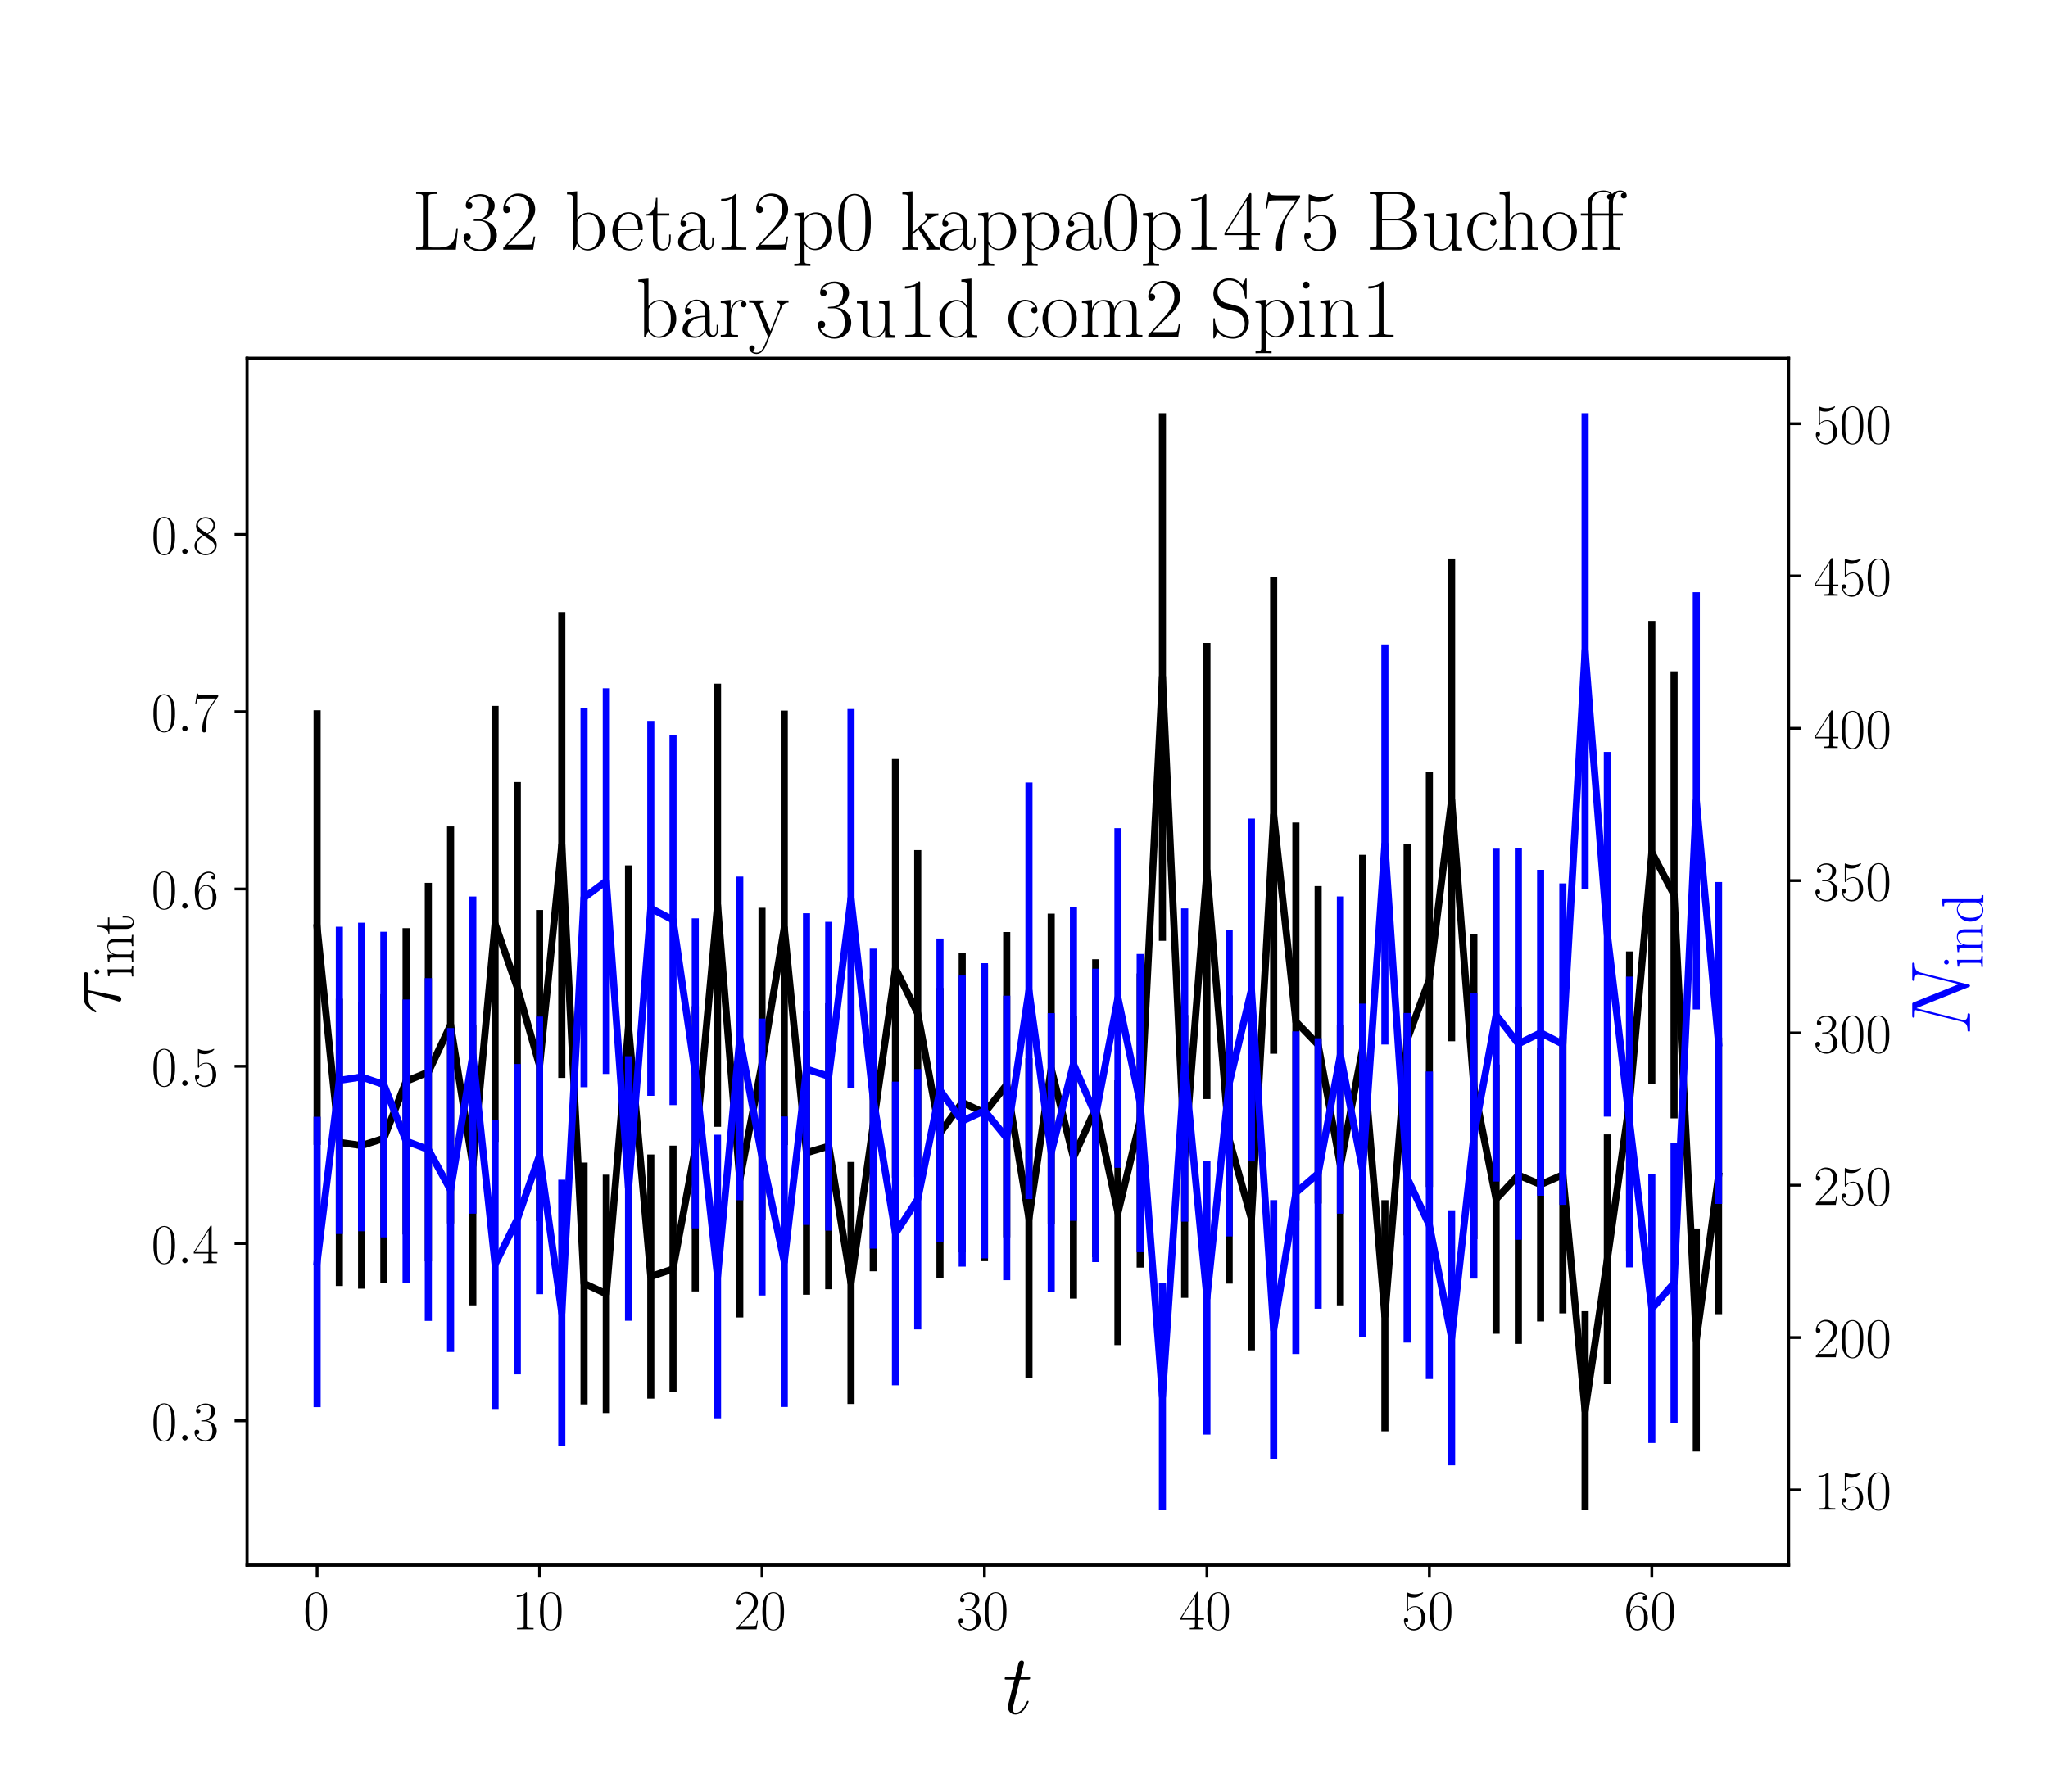 <?xml version="1.0" encoding="utf-8" standalone="no"?>
<!DOCTYPE svg PUBLIC "-//W3C//DTD SVG 1.1//EN"
  "http://www.w3.org/Graphics/SVG/1.1/DTD/svg11.dtd">
<!-- Created with matplotlib (https://matplotlib.org/) -->
<svg height="504pt" version="1.1" viewBox="0 0 576 504" width="576pt" xmlns="http://www.w3.org/2000/svg" xmlns:xlink="http://www.w3.org/1999/xlink">
 <defs>
  <style type="text/css">*{stroke-linecap:butt;stroke-linejoin:round;}</style>
 </defs>
 <g id="figure_1">
  <g id="patch_1">
   <path d="M 0 504 
L 576 504 
L 576 0 
L 0 0 
z
" style="fill:#ffffff;"/>
  </g>
  <g id="axes_1">
   <g id="patch_2">
    <path d="M 69.479 440.296 
L 503.053 440.296 
L 503.053 100.8 
L 69.479 100.8 
z
" style="fill:#ffffff;"/>
   </g>
   <g id="matplotlib.axis_1">
    <g id="xtick_1">
     <g id="line2d_1">
      <defs>
       <path d="M 0 0 
L 0 3.5 
" id="ma9dd0565a7" style="stroke:#000000;stroke-width:0.8;"/>
      </defs>
      <g>
       <use style="stroke:#000000;stroke-width:0.8;" x="89.187" xlink:href="#ma9dd0565a7" y="440.296"/>
      </g>
     </g>
     <g id="text_1">
      <!-- $\mathdefault{0}$ -->
      <g transform="translate(85.285 458.365)scale(0.16 -0.16)">
       <defs>
        <path d="M 42 31.641 
C 42 37.75 41.906 48.125 37.703 56.109 
C 34 63.109 28.094 65.594 22.906 65.594 
C 18.094 65.594 12 63.406 8.203 56.203 
C 4.203 48.719 3.797 39.438 3.797 31.641 
C 3.797 25.953 3.906 17.281 7 9.672 
C 11.297 -0.609 19 -2 22.906 -2 
C 27.5 -2 34.5 -0.109 38.594 9.375 
C 41.594 16.281 42 24.359 42 31.641 
z
M 22.906 -0.406 
C 16.5 -0.406 12.703 5.078 11.297 12.688 
C 10.203 18.562 10.203 27.156 10.203 32.75 
C 10.203 40.438 10.203 46.828 11.5 52.922 
C 13.406 61.391 19 64 22.906 64 
C 27 64 32.297 61.297 34.203 53.125 
C 35.5 47.438 35.594 40.734 35.594 32.75 
C 35.594 26.25 35.594 18.266 34.406 12.375 
C 32.297 1.484 26.406 -0.406 22.906 -0.406 
z
" id="CMR17-48"/>
       </defs>
       <use transform="scale(0.996)" xlink:href="#CMR17-48"/>
      </g>
     </g>
    </g>
    <g id="xtick_2">
     <g id="line2d_2">
      <g>
       <use style="stroke:#000000;stroke-width:0.8;" x="151.751" xlink:href="#ma9dd0565a7" y="440.296"/>
      </g>
     </g>
     <g id="text_2">
      <!-- $\mathdefault{10}$ -->
      <g transform="translate(143.947 458.365)scale(0.16 -0.16)">
       <defs>
        <path d="M 26.594 63.406 
C 26.594 65.5 26.5 65.5 25.094 65.5 
C 21.203 61.188 15.297 59.797 9.703 59.797 
C 9.406 59.797 8.906 59.797 8.797 59.5 
C 8.703 59.297 8.703 59.094 8.703 57 
C 11.797 57 17 57.594 21 59.984 
L 21 7.203 
C 21 3.688 20.797 2.5 12.203 2.5 
L 9.203 2.5 
L 9.203 0 
C 14 0 19 0 23.797 0 
C 28.594 0 33.594 0 38.406 0 
L 38.406 2.5 
L 35.406 2.5 
C 26.797 2.5 26.594 3.594 26.594 7.156 
z
" id="CMR17-49"/>
       </defs>
       <use transform="scale(0.996)" xlink:href="#CMR17-49"/>
       <use transform="translate(45.69 0)scale(0.996)" xlink:href="#CMR17-48"/>
      </g>
     </g>
    </g>
    <g id="xtick_3">
     <g id="line2d_3">
      <g>
       <use style="stroke:#000000;stroke-width:0.8;" x="214.316" xlink:href="#ma9dd0565a7" y="440.296"/>
      </g>
     </g>
     <g id="text_3">
      <!-- $\mathdefault{20}$ -->
      <g transform="translate(206.512 458.365)scale(0.16 -0.16)">
       <defs>
        <path d="M 41.703 15.453 
L 39.906 15.453 
C 38.906 8.375 38.094 7.172 37.703 6.562 
C 37.203 5.766 30 5.766 28.594 5.766 
L 9.406 5.766 
C 13 9.672 20 16.75 28.5 24.953 
C 34.594 30.734 41.703 37.531 41.703 47.422 
C 41.703 59.219 32.297 66 21.797 66 
C 10.797 66 4.094 56.312 4.094 47.344 
C 4.094 43.438 7 42.938 8.203 42.938 
C 9.203 42.938 12.203 43.547 12.203 47.031 
C 12.203 50.109 9.594 51 8.203 51 
C 7.594 51 7 50.906 6.594 50.703 
C 8.5 59.219 14.297 63.406 20.406 63.406 
C 29.094 63.406 34.797 56.516 34.797 47.422 
C 34.797 38.734 29.703 31.25 24 24.75 
L 4.094 2.281 
L 4.094 0 
L 39.297 0 
z
" id="CMR17-50"/>
       </defs>
       <use transform="scale(0.996)" xlink:href="#CMR17-50"/>
       <use transform="translate(45.69 0)scale(0.996)" xlink:href="#CMR17-48"/>
      </g>
     </g>
    </g>
    <g id="xtick_4">
     <g id="line2d_4">
      <g>
       <use style="stroke:#000000;stroke-width:0.8;" x="276.881" xlink:href="#ma9dd0565a7" y="440.296"/>
      </g>
     </g>
     <g id="text_4">
      <!-- $\mathdefault{30}$ -->
      <g transform="translate(269.077 458.365)scale(0.16 -0.16)">
       <defs>
        <path d="M 22.094 33.703 
C 31 33.703 34.906 25.969 34.906 17.031 
C 34.906 5 28.5 0.391 22.703 0.391 
C 17.406 0.391 8.797 3.031 6.094 10.828 
C 6.594 10.625 7.094 10.625 7.594 10.625 
C 10 10.625 11.797 12.219 11.797 14.812 
C 11.797 17.703 9.594 19 7.594 19 
C 5.906 19 3.297 18.203 3.297 14.469 
C 3.297 5.234 12.297 -2 22.906 -2 
C 34 -2 42.5 6.719 42.5 16.953 
C 42.5 26.672 34.5 33.703 25 34.797 
C 32.594 36.375 39.906 43.062 39.906 52.016 
C 39.906 59.688 32 65.297 23 65.297 
C 13.906 65.297 5.906 59.828 5.906 52.016 
C 5.906 48.594 8.5 48 9.797 48 
C 11.906 48 13.703 49.297 13.703 51.891 
C 13.703 54.469 11.906 55.766 9.797 55.766 
C 9.406 55.766 8.906 55.766 8.5 55.578 
C 11.406 61.859 19.297 63 22.797 63 
C 26.297 63 32.906 61.328 32.906 51.875 
C 32.906 49.109 32.5 44.188 29.094 39.844 
C 26.094 36 22.703 36 19.406 35.688 
C 18.906 35.688 16.594 35.453 16.203 35.453 
C 15.5 35.359 15.094 35.266 15.094 34.5 
C 15.094 33.797 15.203 33.703 17.203 33.703 
z
" id="CMR17-51"/>
       </defs>
       <use transform="scale(0.996)" xlink:href="#CMR17-51"/>
       <use transform="translate(45.69 0)scale(0.996)" xlink:href="#CMR17-48"/>
      </g>
     </g>
    </g>
    <g id="xtick_5">
     <g id="line2d_5">
      <g>
       <use style="stroke:#000000;stroke-width:0.8;" x="339.446" xlink:href="#ma9dd0565a7" y="440.296"/>
      </g>
     </g>
     <g id="text_5">
      <!-- $\mathdefault{40}$ -->
      <g transform="translate(331.642 458.365)scale(0.16 -0.16)">
       <defs>
        <path d="M 33.594 64.406 
C 33.594 66.5 33.5 66.5 31.703 66.5 
L 2 19.594 
L 2 17 
L 27.797 17 
L 27.797 7.141 
C 27.797 3.5 27.594 2.5 20.594 2.5 
L 18.703 2.5 
L 18.703 0 
C 21.906 0 27.297 0 30.703 0 
C 34.094 0 39.5 0 42.703 0 
L 42.703 2.5 
L 40.797 2.5 
C 33.797 2.5 33.594 3.5 33.594 7.141 
L 33.594 17 
L 43.797 17 
L 43.797 19.594 
L 33.594 19.594 
z
M 28.094 57.859 
L 28.094 19.594 
L 4 19.594 
z
" id="CMR17-52"/>
       </defs>
       <use transform="scale(0.996)" xlink:href="#CMR17-52"/>
       <use transform="translate(45.69 0)scale(0.996)" xlink:href="#CMR17-48"/>
      </g>
     </g>
    </g>
    <g id="xtick_6">
     <g id="line2d_6">
      <g>
       <use style="stroke:#000000;stroke-width:0.8;" x="402.011" xlink:href="#ma9dd0565a7" y="440.296"/>
      </g>
     </g>
     <g id="text_6">
      <!-- $\mathdefault{50}$ -->
      <g transform="translate(394.207 458.365)scale(0.16 -0.16)">
       <defs>
        <path d="M 11.406 57.688 
C 12.406 57.281 16.5 56 20.703 56 
C 30 56 35.094 61.109 38 64.062 
C 38 64.953 38 65.5 37.406 65.5 
C 37.297 65.5 37.094 65.5 36.297 65.047 
C 32.797 63.406 28.703 62.078 23.703 62.078 
C 20.703 62.078 16.203 62.484 11.297 64.672 
C 10.203 65.172 10 65.172 9.906 65.172 
C 9.406 65.172 9.297 65.062 9.297 63.078 
L 9.297 34.422 
C 9.297 32.641 9.297 32.141 10.297 32.141 
C 10.797 32.141 11 32.344 11.5 33.031 
C 14.703 37.516 19.094 39.406 24.094 39.406 
C 27.594 39.406 35.094 37.219 35.094 20.141 
C 35.094 16.953 35.094 11.172 32.094 6.578 
C 29.594 2.484 25.703 0.391 21.406 0.391 
C 14.797 0.391 8.094 5 6.297 12.719 
C 6.703 12.609 7.5 12.422 7.906 12.422 
C 9.203 12.422 11.703 13.125 11.703 16.219 
C 11.703 18.906 9.797 20 7.906 20 
C 5.594 20 4.094 18.594 4.094 15.797 
C 4.094 7.094 11 -2 21.594 -2 
C 31.906 -2 41.703 6.875 41.703 19.75 
C 41.703 31.719 33.906 41 24.203 41 
C 19.094 41 14.797 39.109 11.406 35.531 
z
" id="CMR17-53"/>
       </defs>
       <use transform="scale(0.996)" xlink:href="#CMR17-53"/>
       <use transform="translate(45.69 0)scale(0.996)" xlink:href="#CMR17-48"/>
      </g>
     </g>
    </g>
    <g id="xtick_7">
     <g id="line2d_7">
      <g>
       <use style="stroke:#000000;stroke-width:0.8;" x="464.576" xlink:href="#ma9dd0565a7" y="440.296"/>
      </g>
     </g>
     <g id="text_7">
      <!-- $\mathdefault{60}$ -->
      <g transform="translate(456.772 458.365)scale(0.16 -0.16)">
       <defs>
        <path d="M 10.594 34 
C 10.594 57.656 21.797 63 28.297 63 
C 30.406 63 35.5 62.641 37.5 59 
C 35.906 59 32.906 59 32.906 55.516 
C 32.906 52.828 35.094 51.922 36.5 51.922 
C 37.406 51.922 40.094 52.312 40.094 55.625 
C 40.094 61.781 35.094 65.297 28.203 65.297 
C 16.297 65.297 3.797 52.969 3.797 31 
C 3.797 3.953 15.094 -2 23.094 -2 
C 32.797 -2 42 6.672 42 20.047 
C 42 32.516 33.906 41.594 23.703 41.594 
C 17.594 41.594 13.094 37.609 10.594 30.625 
z
M 23.094 0.391 
C 10.797 0.391 10.797 18.75 10.797 22.438 
C 10.797 29.625 14.203 40 23.5 40 
C 25.203 40 30.094 40 33.406 33.125 
C 35.203 29.219 35.203 25.141 35.203 20.141 
C 35.203 14.75 35.203 10.781 33.094 6.781 
C 30.906 2.672 27.703 0.391 23.094 0.391 
z
" id="CMR17-54"/>
       </defs>
       <use transform="scale(0.996)" xlink:href="#CMR17-54"/>
       <use transform="translate(45.69 0)scale(0.996)" xlink:href="#CMR17-48"/>
      </g>
     </g>
    </g>
    <g id="text_8">
     <!-- $t$ -->
     <g transform="translate(282.039 482.069)scale(0.24 -0.24)">
      <defs>
       <path d="M 20.094 40.094 
L 29.297 40.094 
C 31.203 40.094 32.203 40.094 32.203 41.891 
C 32.203 43 31.594 43 29.594 43 
L 20.797 43 
L 24.5 57.688 
C 24.906 59.078 24.906 59.281 24.906 60 
C 24.906 61.609 23.594 62.5 22.297 62.5 
C 21.5 62.5 19.203 62.203 18.406 58.984 
L 14.5 43 
L 5.094 43 
C 3.094 43 2.203 43 2.203 41.094 
C 2.203 40.094 2.906 40.094 4.797 40.094 
L 13.703 40.094 
L 7.094 13.766 
C 6.297 10.281 6 9.281 6 7.984 
C 6 3.297 9.297 -1 14.906 -1 
C 25 -1 30.406 13.562 30.406 14.25 
C 30.406 14.859 30 15.156 29.406 15.156 
C 29.203 15.156 28.797 15.156 28.594 14.75 
C 28.5 14.656 28.406 14.547 27.703 12.953 
C 25.594 7.984 21 1 15.203 1 
C 12.203 1 12 3.5 12 5.688 
C 12 5.781 12 7.688 12.297 8.875 
z
" id="CMMI12-116"/>
      </defs>
      <use transform="scale(0.996)" xlink:href="#CMMI12-116"/>
     </g>
    </g>
   </g>
   <g id="matplotlib.axis_2">
    <g id="ytick_1">
     <g id="line2d_8">
      <defs>
       <path d="M 0 0 
L -3.5 0 
" id="mb40c7c7064" style="stroke:#000000;stroke-width:0.8;"/>
      </defs>
      <g>
       <use style="stroke:#000000;stroke-width:0.8;" x="69.479" xlink:href="#mb40c7c7064" y="399.681"/>
      </g>
     </g>
     <g id="text_9">
      <!-- $\mathdefault{0.3}$ -->
      <g transform="translate(42.535 405.216)scale(0.16 -0.16)">
       <defs>
        <path d="M 18.406 4.797 
C 18.406 7.688 16 9.672 13.594 9.672 
C 10.703 9.672 8.703 7.281 8.703 4.891 
C 8.703 2 11.094 0 13.5 0 
C 16.406 0 18.406 2.391 18.406 4.797 
z
" id="CMMI12-58"/>
       </defs>
       <use transform="scale(0.996)" xlink:href="#CMR17-48"/>
       <use transform="translate(45.69 0)scale(0.996)" xlink:href="#CMMI12-58"/>
       <use transform="translate(72.788 0)scale(0.996)" xlink:href="#CMR17-51"/>
      </g>
     </g>
    </g>
    <g id="ytick_2">
     <g id="line2d_9">
      <g>
       <use style="stroke:#000000;stroke-width:0.8;" x="69.479" xlink:href="#mb40c7c7064" y="349.813"/>
      </g>
     </g>
     <g id="text_10">
      <!-- $\mathdefault{0.4}$ -->
      <g transform="translate(42.535 355.348)scale(0.16 -0.16)">
       <use transform="scale(0.996)" xlink:href="#CMR17-48"/>
       <use transform="translate(45.69 0)scale(0.996)" xlink:href="#CMMI12-58"/>
       <use transform="translate(72.788 0)scale(0.996)" xlink:href="#CMR17-52"/>
      </g>
     </g>
    </g>
    <g id="ytick_3">
     <g id="line2d_10">
      <g>
       <use style="stroke:#000000;stroke-width:0.8;" x="69.479" xlink:href="#mb40c7c7064" y="299.945"/>
      </g>
     </g>
     <g id="text_11">
      <!-- $\mathdefault{0.5}$ -->
      <g transform="translate(42.535 305.48)scale(0.16 -0.16)">
       <use transform="scale(0.996)" xlink:href="#CMR17-48"/>
       <use transform="translate(45.69 0)scale(0.996)" xlink:href="#CMMI12-58"/>
       <use transform="translate(72.788 0)scale(0.996)" xlink:href="#CMR17-53"/>
      </g>
     </g>
    </g>
    <g id="ytick_4">
     <g id="line2d_11">
      <g>
       <use style="stroke:#000000;stroke-width:0.8;" x="69.479" xlink:href="#mb40c7c7064" y="250.077"/>
      </g>
     </g>
     <g id="text_12">
      <!-- $\mathdefault{0.6}$ -->
      <g transform="translate(42.535 255.612)scale(0.16 -0.16)">
       <use transform="scale(0.996)" xlink:href="#CMR17-48"/>
       <use transform="translate(45.69 0)scale(0.996)" xlink:href="#CMMI12-58"/>
       <use transform="translate(72.788 0)scale(0.996)" xlink:href="#CMR17-54"/>
      </g>
     </g>
    </g>
    <g id="ytick_5">
     <g id="line2d_12">
      <g>
       <use style="stroke:#000000;stroke-width:0.8;" x="69.479" xlink:href="#mb40c7c7064" y="200.209"/>
      </g>
     </g>
     <g id="text_13">
      <!-- $\mathdefault{0.7}$ -->
      <g transform="translate(42.535 205.744)scale(0.16 -0.16)">
       <defs>
        <path d="M 45.094 61.578 
L 45.094 63.766 
L 21.594 63.766 
C 9.906 63.766 9.703 65.078 9.297 67 
L 7.5 67 
L 4.594 48.344 
L 6.406 48.344 
C 6.703 50.234 7.406 55.312 8.594 57.203 
C 9.203 58 16.594 58 18.297 58 
L 40.297 58 
L 29.203 41.578 
C 21.797 30.531 16.703 15.609 16.703 2.578 
C 16.703 1.391 16.703 -2 20.297 -2 
C 23.906 -2 23.906 1.391 23.906 2.672 
L 23.906 7.266 
C 23.906 23.562 26.703 34.312 31.297 41.188 
z
" id="CMR17-55"/>
       </defs>
       <use transform="scale(0.996)" xlink:href="#CMR17-48"/>
       <use transform="translate(45.69 0)scale(0.996)" xlink:href="#CMMI12-58"/>
       <use transform="translate(72.788 0)scale(0.996)" xlink:href="#CMR17-55"/>
      </g>
     </g>
    </g>
    <g id="ytick_6">
     <g id="line2d_13">
      <g>
       <use style="stroke:#000000;stroke-width:0.8;" x="69.479" xlink:href="#mb40c7c7064" y="150.341"/>
      </g>
     </g>
     <g id="text_14">
      <!-- $\mathdefault{0.8}$ -->
      <g transform="translate(42.535 155.876)scale(0.16 -0.16)">
       <defs>
        <path d="M 27.203 35.375 
C 33.5 38.547 39.906 43.328 39.906 50.984 
C 39.906 60.016 31.094 65.297 23 65.297 
C 13.906 65.297 5.906 58.734 5.906 49.688 
C 5.906 47.203 6.5 42.922 10.406 39.141 
C 11.406 38.156 15.594 35.172 18.297 33.281 
C 13.797 30.984 3.297 25.531 3.297 14.594 
C 3.297 4.359 13.094 -2 22.797 -2 
C 33.5 -2 42.5 5.656 42.5 15.781 
C 42.5 24.844 36.406 29.016 32.406 31.703 
z
M 14.094 44.094 
C 13.297 44.594 9.297 47.672 9.297 52.359 
C 9.297 58.422 15.594 63 22.797 63 
C 30.703 63 36.5 57.438 36.5 50.969 
C 36.5 41.703 26.094 36.422 25.594 36.422 
C 25.5 36.422 25.406 36.422 24.594 37.031 
z
M 32.5 23.734 
C 34 22.641 38.797 19.375 38.797 13.297 
C 38.797 5.953 31.406 0.391 23 0.391 
C 13.906 0.391 7 6.844 7 14.688 
C 7 22.547 13.094 29.094 20 32.188 
z
" id="CMR17-56"/>
       </defs>
       <use transform="scale(0.996)" xlink:href="#CMR17-48"/>
       <use transform="translate(45.69 0)scale(0.996)" xlink:href="#CMMI12-58"/>
       <use transform="translate(72.788 0)scale(0.996)" xlink:href="#CMR17-56"/>
      </g>
     </g>
    </g>
    <g id="text_15">
     <!-- $\tau_{\rm int}$ -->
     <g transform="translate(33.884 285.419)rotate(-90)scale(0.24 -0.24)">
      <defs>
       <path d="M 28.703 37.625 
L 45.297 37.625 
C 46.594 37.625 49.906 37.625 49.906 40.812 
C 49.906 43 48 43 46.203 43 
L 18.703 43 
C 16.406 43 13 43 8.406 38.125 
C 5.797 35.234 2.594 29.953 2.594 29.359 
C 2.594 28.766 3.094 28.562 3.703 28.562 
C 4.406 28.562 4.5 28.859 5 29.453 
C 10.203 37.625 15.406 37.625 17.906 37.625 
L 26.203 37.625 
L 15.797 3.484 
C 15.297 1.984 15.297 1.781 15.297 1.484 
C 15.297 0.391 16 -1 18 -1 
C 21.094 -1 21.594 1.688 21.906 3.172 
z
" id="CMMI12-28"/>
       <path d="M 15.5 61.078 
C 15.5 63.266 13.703 65.156 11.406 65.156 
C 9.203 65.156 7.297 63.375 7.297 61.078 
C 7.297 58.891 9.094 57 11.406 57 
C 13.594 57 15.5 58.797 15.5 61.078 
z
M 3.797 42.281 
L 3.797 39.703 
C 9.406 39.703 10.203 39.094 10.203 34.328 
L 10.203 6.672 
C 10.203 2.875 9.797 2.391 3.406 2.391 
L 3.406 -0.203 
C 5.797 0 10.094 0 12.594 0 
C 15 0 19.094 0 21.406 -0.203 
L 21.406 2.391 
C 15.5 2.391 15.297 2.984 15.297 6.562 
L 15.297 43.375 
z
" id="CMR17-105"/>
       <path d="M 41.5 30.203 
C 41.5 35.297 40.5 43.594 28.703 43.594 
C 20.797 43.594 16.703 37.5 15.203 33.5 
L 15.094 33.5 
L 15.094 43.594 
L 3.297 42.5 
L 3.297 39.906 
C 9.203 39.906 10.094 39.297 10.094 34.5 
L 10.094 6.688 
C 10.094 2.875 9.703 2.391 3.297 2.391 
L 3.297 -0.203 
C 5.703 0 10.094 0 12.703 0 
C 15.297 0 19.797 0 22.203 -0.203 
L 22.203 2.391 
C 15.797 2.391 15.406 2.781 15.406 6.688 
L 15.406 25.906 
C 15.406 35.109 21 42 28 42 
C 35.406 42 36.203 35.406 36.203 30.594 
L 36.203 6.688 
C 36.203 2.875 35.797 2.391 29.406 2.391 
L 29.406 -0.203 
C 31.797 0 36.203 0 38.797 0 
C 41.406 0 45.906 0 48.297 -0.203 
L 48.297 2.391 
C 41.906 2.391 41.5 2.781 41.5 6.688 
z
" id="CMR17-110"/>
       <path d="M 15.094 40 
L 29.094 40 
L 29.094 42.578 
L 15.094 42.578 
L 15.094 61 
L 13.297 61 
C 13.094 50.703 9.594 41.688 1.094 41.688 
L 1.094 40 
L 9.797 40 
L 9.797 12.047 
C 9.797 10.156 9.797 -1 21.406 -1 
C 27.297 -1 30.703 4.781 30.703 12.141 
L 30.703 17.812 
L 28.906 17.812 
L 28.906 12.234 
C 28.906 5.375 26.203 0.797 22 0.797 
C 19.094 0.797 15.094 2.781 15.094 11.844 
z
" id="CMR17-116"/>
      </defs>
      <use transform="scale(0.996)" xlink:href="#CMMI12-28"/>
      <use transform="translate(42.364 -14.944)scale(0.697)" xlink:href="#CMR17-105"/>
      <use transform="translate(59.773 -14.944)scale(0.697)" xlink:href="#CMR17-110"/>
      <use transform="translate(93.578 -14.944)scale(0.697)" xlink:href="#CMR17-116"/>
     </g>
    </g>
   </g>
   <g id="LineCollection_1">
    <path clip-path="url(#p4067ce4791)" d="M 89.187 322.07 
L 89.187 199.801 
" style="fill:none;stroke:#000000;stroke-width:2;"/>
    <path clip-path="url(#p4067ce4791)" d="M 95.443 361.768 
L 95.443 280.953 
" style="fill:none;stroke:#000000;stroke-width:2;"/>
    <path clip-path="url(#p4067ce4791)" d="M 101.7 362.519 
L 101.7 281.984 
" style="fill:none;stroke:#000000;stroke-width:2;"/>
    <path clip-path="url(#p4067ce4791)" d="M 107.956 360.833 
L 107.956 279.668 
" style="fill:none;stroke:#000000;stroke-width:2;"/>
    <path clip-path="url(#p4067ce4791)" d="M 114.213 347.268 
L 114.213 261.098 
" style="fill:none;stroke:#000000;stroke-width:2;"/>
    <path clip-path="url(#p4067ce4791)" d="M 120.469 354.838 
L 120.469 248.355 
" style="fill:none;stroke:#000000;stroke-width:2;"/>
    <path clip-path="url(#p4067ce4791)" d="M 126.725 344.177 
L 126.725 232.489 
" style="fill:none;stroke:#000000;stroke-width:2;"/>
    <path clip-path="url(#p4067ce4791)" d="M 132.982 367.21 
L 132.982 288.438 
" style="fill:none;stroke:#000000;stroke-width:2;"/>
    <path clip-path="url(#p4067ce4791)" d="M 139.238 321.241 
L 139.238 198.58 
" style="fill:none;stroke:#000000;stroke-width:2;"/>
    <path clip-path="url(#p4067ce4791)" d="M 145.495 335.75 
L 145.495 219.996 
" style="fill:none;stroke:#000000;stroke-width:2;"/>
    <path clip-path="url(#p4067ce4791)" d="M 151.751 343.524 
L 151.751 255.991 
" style="fill:none;stroke:#000000;stroke-width:2;"/>
    <path clip-path="url(#p4067ce4791)" d="M 158.008 303.236 
L 158.008 172.174 
" style="fill:none;stroke:#000000;stroke-width:2;"/>
    <path clip-path="url(#p4067ce4791)" d="M 164.264 395.072 
L 164.264 327.044 
" style="fill:none;stroke:#000000;stroke-width:2;"/>
    <path clip-path="url(#p4067ce4791)" d="M 170.521 397.514 
L 170.521 330.451 
" style="fill:none;stroke:#000000;stroke-width:2;"/>
    <path clip-path="url(#p4067ce4791)" d="M 176.777 334.292 
L 176.777 243.44 
" style="fill:none;stroke:#000000;stroke-width:2;"/>
    <path clip-path="url(#p4067ce4791)" d="M 183.034 393.446 
L 183.034 324.779 
" style="fill:none;stroke:#000000;stroke-width:2;"/>
    <path clip-path="url(#p4067ce4791)" d="M 189.29 391.656 
L 189.29 322.286 
" style="fill:none;stroke:#000000;stroke-width:2;"/>
    <path clip-path="url(#p4067ce4791)" d="M 195.547 363.31 
L 195.547 283.072 
" style="fill:none;stroke:#000000;stroke-width:2;"/>
    <path clip-path="url(#p4067ce4791)" d="M 201.803 316.985 
L 201.803 192.321 
" style="fill:none;stroke:#000000;stroke-width:2;"/>
    <path clip-path="url(#p4067ce4791)" d="M 208.06 370.627 
L 208.06 293.147 
" style="fill:none;stroke:#000000;stroke-width:2;"/>
    <path clip-path="url(#p4067ce4791)" d="M 214.316 343.074 
L 214.316 255.379 
" style="fill:none;stroke:#000000;stroke-width:2;"/>
    <path clip-path="url(#p4067ce4791)" d="M 220.573 322.137 
L 220.573 199.9 
" style="fill:none;stroke:#000000;stroke-width:2;"/>
    <path clip-path="url(#p4067ce4791)" d="M 226.829 364.232 
L 226.829 284.34 
" style="fill:none;stroke:#000000;stroke-width:2;"/>
    <path clip-path="url(#p4067ce4791)" d="M 233.086 362.677 
L 233.086 282.202 
" style="fill:none;stroke:#000000;stroke-width:2;"/>
    <path clip-path="url(#p4067ce4791)" d="M 239.342 394.955 
L 239.342 326.881 
" style="fill:none;stroke:#000000;stroke-width:2;"/>
    <path clip-path="url(#p4067ce4791)" d="M 245.599 357.629 
L 245.599 275.272 
" style="fill:none;stroke:#000000;stroke-width:2;"/>
    <path clip-path="url(#p4067ce4791)" d="M 251.855 331.369 
L 251.855 213.517 
" style="fill:none;stroke:#000000;stroke-width:2;"/>
    <path clip-path="url(#p4067ce4791)" d="M 258.112 331.12 
L 258.112 239.139 
" style="fill:none;stroke:#000000;stroke-width:2;"/>
    <path clip-path="url(#p4067ce4791)" d="M 264.368 359.561 
L 264.368 277.922 
" style="fill:none;stroke:#000000;stroke-width:2;"/>
    <path clip-path="url(#p4067ce4791)" d="M 270.625 352.29 
L 270.625 267.959 
" style="fill:none;stroke:#000000;stroke-width:2;"/>
    <path clip-path="url(#p4067ce4791)" d="M 276.881 354.781 
L 276.881 271.37 
" style="fill:none;stroke:#000000;stroke-width:2;"/>
    <path clip-path="url(#p4067ce4791)" d="M 283.138 348.075 
L 283.138 262.199 
" style="fill:none;stroke:#000000;stroke-width:2;"/>
    <path clip-path="url(#p4067ce4791)" d="M 289.394 387.728 
L 289.394 297.713 
" style="fill:none;stroke:#000000;stroke-width:2;"/>
    <path clip-path="url(#p4067ce4791)" d="M 295.651 344.272 
L 295.651 257.011 
" style="fill:none;stroke:#000000;stroke-width:2;"/>
    <path clip-path="url(#p4067ce4791)" d="M 301.907 365.323 
L 301.907 285.84 
" style="fill:none;stroke:#000000;stroke-width:2;"/>
    <path clip-path="url(#p4067ce4791)" d="M 308.163 353.67 
L 308.163 269.849 
" style="fill:none;stroke:#000000;stroke-width:2;"/>
    <path clip-path="url(#p4067ce4791)" d="M 314.42 378.41 
L 314.42 303.9 
" style="fill:none;stroke:#000000;stroke-width:2;"/>
    <path clip-path="url(#p4067ce4791)" d="M 320.676 356.595 
L 320.676 273.854 
" style="fill:none;stroke:#000000;stroke-width:2;"/>
    <path clip-path="url(#p4067ce4791)" d="M 326.933 264.664 
L 326.933 116.232 
" style="fill:none;stroke:#000000;stroke-width:2;"/>
    <path clip-path="url(#p4067ce4791)" d="M 333.189 365.105 
L 333.189 285.54 
" style="fill:none;stroke:#000000;stroke-width:2;"/>
    <path clip-path="url(#p4067ce4791)" d="M 339.446 309.18 
L 339.446 180.87 
" style="fill:none;stroke:#000000;stroke-width:2;"/>
    <path clip-path="url(#p4067ce4791)" d="M 345.702 361.092 
L 345.702 280.024 
" style="fill:none;stroke:#000000;stroke-width:2;"/>
    <path clip-path="url(#p4067ce4791)" d="M 351.959 379.863 
L 351.959 305.911 
" style="fill:none;stroke:#000000;stroke-width:2;"/>
    <path clip-path="url(#p4067ce4791)" d="M 358.215 296.433 
L 358.215 162.245 
" style="fill:none;stroke:#000000;stroke-width:2;"/>
    <path clip-path="url(#p4067ce4791)" d="M 364.472 343.436 
L 364.472 231.39 
" style="fill:none;stroke:#000000;stroke-width:2;"/>
    <path clip-path="url(#p4067ce4791)" d="M 370.728 338.575 
L 370.728 249.256 
" style="fill:none;stroke:#000000;stroke-width:2;"/>
    <path clip-path="url(#p4067ce4791)" d="M 376.985 367.216 
L 376.985 288.446 
" style="fill:none;stroke:#000000;stroke-width:2;"/>
    <path clip-path="url(#p4067ce4791)" d="M 383.241 349.543 
L 383.241 240.467 
" style="fill:none;stroke:#000000;stroke-width:2;"/>
    <path clip-path="url(#p4067ce4791)" d="M 389.498 402.651 
L 389.498 337.628 
" style="fill:none;stroke:#000000;stroke-width:2;"/>
    <path clip-path="url(#p4067ce4791)" d="M 395.754 347.513 
L 395.754 237.447 
" style="fill:none;stroke:#000000;stroke-width:2;"/>
    <path clip-path="url(#p4067ce4791)" d="M 402.011 333.909 
L 402.011 217.271 
" style="fill:none;stroke:#000000;stroke-width:2;"/>
    <path clip-path="url(#p4067ce4791)" d="M 408.267 292.909 
L 408.267 157.112 
" style="fill:none;stroke:#000000;stroke-width:2;"/>
    <path clip-path="url(#p4067ce4791)" d="M 414.524 348.583 
L 414.524 262.893 
" style="fill:none;stroke:#000000;stroke-width:2;"/>
    <path clip-path="url(#p4067ce4791)" d="M 420.78 375.194 
L 420.78 299.453 
" style="fill:none;stroke:#000000;stroke-width:2;"/>
    <path clip-path="url(#p4067ce4791)" d="M 427.037 378.052 
L 427.037 283.127 
" style="fill:none;stroke:#000000;stroke-width:2;"/>
    <path clip-path="url(#p4067ce4791)" d="M 433.293 371.749 
L 433.293 294.695 
" style="fill:none;stroke:#000000;stroke-width:2;"/>
    <path clip-path="url(#p4067ce4791)" d="M 439.55 369.472 
L 439.55 291.554 
" style="fill:none;stroke:#000000;stroke-width:2;"/>
    <path clip-path="url(#p4067ce4791)" d="M 445.806 424.864 
L 445.806 368.851 
" style="fill:none;stroke:#000000;stroke-width:2;"/>
    <path clip-path="url(#p4067ce4791)" d="M 452.063 389.379 
L 452.063 319.117 
" style="fill:none;stroke:#000000;stroke-width:2;"/>
    <path clip-path="url(#p4067ce4791)" d="M 458.319 352.066 
L 458.319 267.654 
" style="fill:none;stroke:#000000;stroke-width:2;"/>
    <path clip-path="url(#p4067ce4791)" d="M 464.576 304.948 
L 464.576 174.677 
" style="fill:none;stroke:#000000;stroke-width:2;"/>
    <path clip-path="url(#p4067ce4791)" d="M 470.832 314.62 
L 470.832 188.849 
" style="fill:none;stroke:#000000;stroke-width:2;"/>
    <path clip-path="url(#p4067ce4791)" d="M 477.088 408.333 
L 477.088 345.587 
" style="fill:none;stroke:#000000;stroke-width:2;"/>
    <path clip-path="url(#p4067ce4791)" d="M 483.345 369.703 
L 483.345 291.872 
" style="fill:none;stroke:#000000;stroke-width:2;"/>
   </g>
   <g id="line2d_14">
    <path clip-path="url(#p4067ce4791)" d="M 89.187 260.936 
L 95.443 321.361 
L 101.7 322.252 
L 107.956 320.25 
L 114.213 304.183 
L 120.469 301.597 
L 126.725 288.333 
L 132.982 327.824 
L 139.238 259.911 
L 145.495 277.873 
L 151.751 299.758 
L 158.008 237.705 
L 164.264 361.058 
L 170.521 363.982 
L 176.777 288.866 
L 183.034 359.113 
L 189.29 356.971 
L 195.547 323.191 
L 201.803 254.653 
L 208.06 331.887 
L 214.316 299.227 
L 220.573 261.019 
L 226.829 324.286 
L 233.086 322.44 
L 239.342 360.918 
L 245.599 316.451 
L 251.855 272.443 
L 258.112 285.129 
L 264.368 318.742 
L 270.625 310.125 
L 276.881 313.075 
L 283.138 305.137 
L 289.394 342.721 
L 295.651 300.642 
L 301.907 325.582 
L 308.163 311.759 
L 314.42 341.155 
L 320.676 315.224 
L 326.933 190.448 
L 333.189 325.323 
L 339.446 245.025 
L 345.702 320.558 
L 351.959 342.887 
L 358.215 229.339 
L 364.472 287.413 
L 370.728 293.915 
L 376.985 327.831 
L 383.241 295.005 
L 389.498 370.139 
L 395.754 292.48 
L 402.011 275.59 
L 408.267 225.01 
L 414.524 305.738 
L 420.78 337.323 
L 427.037 330.589 
L 433.293 333.222 
L 439.55 330.513 
L 445.806 396.858 
L 452.063 354.248 
L 458.319 309.86 
L 464.576 239.813 
L 470.832 251.735 
L 477.088 376.96 
L 483.345 330.788 
" style="fill:none;stroke:#000000;stroke-linecap:square;stroke-width:2;"/>
   </g>
   <g id="patch_3">
    <path d="M 69.479 440.296 
L 69.479 100.8 
" style="fill:none;stroke:#000000;stroke-linecap:square;stroke-linejoin:miter;stroke-width:0.8;"/>
   </g>
   <g id="patch_4">
    <path d="M 503.053 440.296 
L 503.053 100.8 
" style="fill:none;stroke:#000000;stroke-linecap:square;stroke-linejoin:miter;stroke-width:0.8;"/>
   </g>
   <g id="patch_5">
    <path d="M 69.479 440.296 
L 503.053 440.296 
" style="fill:none;stroke:#000000;stroke-linecap:square;stroke-linejoin:miter;stroke-width:0.8;"/>
   </g>
   <g id="patch_6">
    <path d="M 69.479 100.8 
L 503.053 100.8 
" style="fill:none;stroke:#000000;stroke-linecap:square;stroke-linejoin:miter;stroke-width:0.8;"/>
   </g>
  </g>
  <g id="axes_2">
   <g id="matplotlib.axis_3">
    <g id="ytick_7">
     <g id="line2d_15">
      <defs>
       <path d="M 0 0 
L 3.5 0 
" id="m21acdf0f1b" style="stroke:#000000;stroke-width:0.8;"/>
      </defs>
      <g>
       <use style="stroke:#000000;stroke-width:0.8;" x="503.053" xlink:href="#m21acdf0f1b" y="419.12"/>
      </g>
     </g>
     <g id="text_16">
      <!-- $\mathdefault{150}$ -->
      <g transform="translate(510.053 424.655)scale(0.16 -0.16)">
       <use transform="scale(0.996)" xlink:href="#CMR17-49"/>
       <use transform="translate(45.69 0)scale(0.996)" xlink:href="#CMR17-53"/>
       <use transform="translate(91.381 0)scale(0.996)" xlink:href="#CMR17-48"/>
      </g>
     </g>
    </g>
    <g id="ytick_8">
     <g id="line2d_16">
      <g>
       <use style="stroke:#000000;stroke-width:0.8;" x="503.053" xlink:href="#m21acdf0f1b" y="376.273"/>
      </g>
     </g>
     <g id="text_17">
      <!-- $\mathdefault{200}$ -->
      <g transform="translate(510.053 381.807)scale(0.16 -0.16)">
       <use transform="scale(0.996)" xlink:href="#CMR17-50"/>
       <use transform="translate(45.69 0)scale(0.996)" xlink:href="#CMR17-48"/>
       <use transform="translate(91.381 0)scale(0.996)" xlink:href="#CMR17-48"/>
      </g>
     </g>
    </g>
    <g id="ytick_9">
     <g id="line2d_17">
      <g>
       <use style="stroke:#000000;stroke-width:0.8;" x="503.053" xlink:href="#m21acdf0f1b" y="333.425"/>
      </g>
     </g>
     <g id="text_18">
      <!-- $\mathdefault{250}$ -->
      <g transform="translate(510.053 338.96)scale(0.16 -0.16)">
       <use transform="scale(0.996)" xlink:href="#CMR17-50"/>
       <use transform="translate(45.69 0)scale(0.996)" xlink:href="#CMR17-53"/>
       <use transform="translate(91.381 0)scale(0.996)" xlink:href="#CMR17-48"/>
      </g>
     </g>
    </g>
    <g id="ytick_10">
     <g id="line2d_18">
      <g>
       <use style="stroke:#000000;stroke-width:0.8;" x="503.053" xlink:href="#m21acdf0f1b" y="290.578"/>
      </g>
     </g>
     <g id="text_19">
      <!-- $\mathdefault{300}$ -->
      <g transform="translate(510.053 296.112)scale(0.16 -0.16)">
       <use transform="scale(0.996)" xlink:href="#CMR17-51"/>
       <use transform="translate(45.69 0)scale(0.996)" xlink:href="#CMR17-48"/>
       <use transform="translate(91.381 0)scale(0.996)" xlink:href="#CMR17-48"/>
      </g>
     </g>
    </g>
    <g id="ytick_11">
     <g id="line2d_19">
      <g>
       <use style="stroke:#000000;stroke-width:0.8;" x="503.053" xlink:href="#m21acdf0f1b" y="247.73"/>
      </g>
     </g>
     <g id="text_20">
      <!-- $\mathdefault{350}$ -->
      <g transform="translate(510.053 253.265)scale(0.16 -0.16)">
       <use transform="scale(0.996)" xlink:href="#CMR17-51"/>
       <use transform="translate(45.69 0)scale(0.996)" xlink:href="#CMR17-53"/>
       <use transform="translate(91.381 0)scale(0.996)" xlink:href="#CMR17-48"/>
      </g>
     </g>
    </g>
    <g id="ytick_12">
     <g id="line2d_20">
      <g>
       <use style="stroke:#000000;stroke-width:0.8;" x="503.053" xlink:href="#m21acdf0f1b" y="204.883"/>
      </g>
     </g>
     <g id="text_21">
      <!-- $\mathdefault{400}$ -->
      <g transform="translate(510.053 210.417)scale(0.16 -0.16)">
       <use transform="scale(0.996)" xlink:href="#CMR17-52"/>
       <use transform="translate(45.69 0)scale(0.996)" xlink:href="#CMR17-48"/>
       <use transform="translate(91.381 0)scale(0.996)" xlink:href="#CMR17-48"/>
      </g>
     </g>
    </g>
    <g id="ytick_13">
     <g id="line2d_21">
      <g>
       <use style="stroke:#000000;stroke-width:0.8;" x="503.053" xlink:href="#m21acdf0f1b" y="162.035"/>
      </g>
     </g>
     <g id="text_22">
      <!-- $\mathdefault{450}$ -->
      <g transform="translate(510.053 167.57)scale(0.16 -0.16)">
       <use transform="scale(0.996)" xlink:href="#CMR17-52"/>
       <use transform="translate(45.69 0)scale(0.996)" xlink:href="#CMR17-53"/>
       <use transform="translate(91.381 0)scale(0.996)" xlink:href="#CMR17-48"/>
      </g>
     </g>
    </g>
    <g id="ytick_14">
     <g id="line2d_22">
      <g>
       <use style="stroke:#000000;stroke-width:0.8;" x="503.053" xlink:href="#m21acdf0f1b" y="119.187"/>
      </g>
     </g>
     <g id="text_23">
      <!-- $\mathdefault{500}$ -->
      <g transform="translate(510.053 124.722)scale(0.16 -0.16)">
       <use transform="scale(0.996)" xlink:href="#CMR17-53"/>
       <use transform="translate(45.69 0)scale(0.996)" xlink:href="#CMR17-48"/>
       <use transform="translate(91.381 0)scale(0.996)" xlink:href="#CMR17-48"/>
      </g>
     </g>
    </g>
    <g id="text_24">
     <!-- $N_{\rm ind}$ -->
     <g style="fill:#0000ff;" transform="translate(554.069 291.302)rotate(-90)scale(0.24 -0.24)">
      <defs>
       <path d="M 74 57.781 
C 75.094 62.094 76.703 65.094 84.297 65.094 
C 84.594 65.094 85.797 65.094 85.797 66.859 
C 85.797 68 84.906 68 84.5 68 
C 82.5 68 77.406 68 75.406 68 
L 70.594 68 
C 69.203 68 67.406 68 66 68 
C 65.406 68 64.203 68 64.203 66.094 
C 64.203 65.094 65 65.094 65.703 65.094 
C 71.703 65.094 72.094 62.797 72.094 60.984 
C 72.094 60.094 72 59.781 71.703 58.391 
L 60.406 13.281 
L 39 66.391 
C 38.297 68 38.203 68 36 68 
L 23.797 68 
C 21.797 68 20.906 68 20.906 66.094 
C 20.906 65.094 21.594 65.094 23.5 65.094 
C 24 65.094 29.906 65.094 29.906 64.297 
C 29.906 64.094 29.703 63.297 29.594 63 
L 16.297 9.922 
C 15.094 5 12.703 2.906 6.094 2.906 
C 5.594 2.906 4.594 2.906 4.594 1.047 
C 4.594 0 5.594 0 5.906 0 
C 7.906 0 13 0 15 0 
L 19.797 0 
C 21.203 0 22.906 0 24.297 0 
C 25 0 26.094 0 26.094 1.906 
C 26.094 2.812 25.094 2.906 24.703 2.906 
C 21.406 2.906 18.203 3.5 18.203 7.094 
C 18.203 7.891 18.406 8.781 18.594 9.578 
L 32.094 63 
C 32.703 62 32.703 61.812 33.094 60.906 
L 56.906 1.797 
C 57.406 0.594 57.594 0 58.5 0 
C 59.5 0 59.594 0.297 60 2 
z
" id="CMMI12-78"/>
       <path d="M 29.203 67.594 
L 29.203 65 
C 35.094 65 36 64.406 36 59.688 
L 36 36.641 
C 35.594 37.141 31.5 43.594 23.406 43.594 
C 13.203 43.594 3.297 34.5 3.297 21.312 
C 3.297 8.203 12.594 -1 22.406 -1 
C 30.906 -1 35.297 5.266 35.797 5.938 
L 35.797 -0.984 
L 47.906 -0.984 
L 47.906 2 
C 42 2 41.094 2.594 41.094 7.391 
L 41.094 68.688 
z
M 35.797 11.797 
C 35.797 8.797 34 6.094 31.703 4.094 
C 28.297 1.094 24.906 0.594 23 0.594 
C 20.094 0.594 9.703 2.094 9.703 21.188 
C 9.703 40.812 21.297 42 23.906 42 
C 28.5 42 32.203 39.406 34.5 35.797 
C 35.797 33.703 35.797 33.406 35.797 31.609 
z
" id="CMR17-100"/>
      </defs>
      <use transform="scale(0.996)" xlink:href="#CMMI12-78"/>
      <use transform="translate(78.115 -14.944)scale(0.697)" xlink:href="#CMR17-105"/>
      <use transform="translate(95.525 -14.944)scale(0.697)" xlink:href="#CMR17-110"/>
      <use transform="translate(131.151 -14.944)scale(0.697)" xlink:href="#CMR17-100"/>
     </g>
    </g>
   </g>
   <g id="LineCollection_2">
    <path clip-path="url(#p4067ce4791)" d="M 89.187 395.846 
L 89.187 314.151 
" style="fill:none;stroke:#0000ff;stroke-width:2;"/>
    <path clip-path="url(#p4067ce4791)" d="M 95.443 347.133 
L 95.443 260.709 
" style="fill:none;stroke:#0000ff;stroke-width:2;"/>
    <path clip-path="url(#p4067ce4791)" d="M 101.7 346.365 
L 101.7 259.564 
" style="fill:none;stroke:#0000ff;stroke-width:2;"/>
    <path clip-path="url(#p4067ce4791)" d="M 107.956 348.081 
L 107.956 262.124 
" style="fill:none;stroke:#0000ff;stroke-width:2;"/>
    <path clip-path="url(#p4067ce4791)" d="M 114.213 360.847 
L 114.213 281.161 
" style="fill:none;stroke:#0000ff;stroke-width:2;"/>
    <path clip-path="url(#p4067ce4791)" d="M 120.469 371.583 
L 120.469 275.158 
" style="fill:none;stroke:#0000ff;stroke-width:2;"/>
    <path clip-path="url(#p4067ce4791)" d="M 126.725 380.329 
L 126.725 289.212 
" style="fill:none;stroke:#0000ff;stroke-width:2;"/>
    <path clip-path="url(#p4067ce4791)" d="M 132.982 341.421 
L 132.982 252.194 
" style="fill:none;stroke:#0000ff;stroke-width:2;"/>
    <path clip-path="url(#p4067ce4791)" d="M 139.238 396.369 
L 139.238 314.992 
" style="fill:none;stroke:#0000ff;stroke-width:2;"/>
    <path clip-path="url(#p4067ce4791)" d="M 145.495 386.624 
L 145.495 299.327 
" style="fill:none;stroke:#0000ff;stroke-width:2;"/>
    <path clip-path="url(#p4067ce4791)" d="M 151.751 364.073 
L 151.751 285.973 
" style="fill:none;stroke:#0000ff;stroke-width:2;"/>
    <path clip-path="url(#p4067ce4791)" d="M 158.008 406.863 
L 158.008 331.863 
" style="fill:none;stroke:#0000ff;stroke-width:2;"/>
    <path clip-path="url(#p4067ce4791)" d="M 164.264 305.851 
L 164.264 199.182 
" style="fill:none;stroke:#0000ff;stroke-width:2;"/>
    <path clip-path="url(#p4067ce4791)" d="M 170.521 302.109 
L 170.521 193.607 
" style="fill:none;stroke:#0000ff;stroke-width:2;"/>
    <path clip-path="url(#p4067ce4791)" d="M 176.777 371.547 
L 176.777 297.123 
" style="fill:none;stroke:#0000ff;stroke-width:2;"/>
    <path clip-path="url(#p4067ce4791)" d="M 183.034 308.276 
L 183.034 202.795 
" style="fill:none;stroke:#0000ff;stroke-width:2;"/>
    <path clip-path="url(#p4067ce4791)" d="M 189.29 310.889 
L 189.29 206.688 
" style="fill:none;stroke:#0000ff;stroke-width:2;"/>
    <path clip-path="url(#p4067ce4791)" d="M 195.547 345.548 
L 195.547 258.347 
" style="fill:none;stroke:#0000ff;stroke-width:2;"/>
    <path clip-path="url(#p4067ce4791)" d="M 201.803 398.997 
L 201.803 319.216 
" style="fill:none;stroke:#0000ff;stroke-width:2;"/>
    <path clip-path="url(#p4067ce4791)" d="M 208.06 337.657 
L 208.06 246.582 
" style="fill:none;stroke:#0000ff;stroke-width:2;"/>
    <path clip-path="url(#p4067ce4791)" d="M 214.316 364.452 
L 214.316 286.539 
" style="fill:none;stroke:#0000ff;stroke-width:2;"/>
    <path clip-path="url(#p4067ce4791)" d="M 220.573 395.803 
L 220.573 314.082 
" style="fill:none;stroke:#0000ff;stroke-width:2;"/>
    <path clip-path="url(#p4067ce4791)" d="M 226.829 344.588 
L 226.829 256.916 
" style="fill:none;stroke:#0000ff;stroke-width:2;"/>
    <path clip-path="url(#p4067ce4791)" d="M 233.086 346.202 
L 233.086 259.321 
" style="fill:none;stroke:#0000ff;stroke-width:2;"/>
    <path clip-path="url(#p4067ce4791)" d="M 239.342 306.026 
L 239.342 199.443 
" style="fill:none;stroke:#0000ff;stroke-width:2;"/>
    <path clip-path="url(#p4067ce4791)" d="M 245.599 351.259 
L 245.599 266.863 
" style="fill:none;stroke:#0000ff;stroke-width:2;"/>
    <path clip-path="url(#p4067ce4791)" d="M 251.855 389.703 
L 251.855 304.276 
" style="fill:none;stroke:#0000ff;stroke-width:2;"/>
    <path clip-path="url(#p4067ce4791)" d="M 258.112 373.968 
L 258.112 300.736 
" style="fill:none;stroke:#0000ff;stroke-width:2;"/>
    <path clip-path="url(#p4067ce4791)" d="M 264.368 349.356 
L 264.368 264.024 
" style="fill:none;stroke:#0000ff;stroke-width:2;"/>
    <path clip-path="url(#p4067ce4791)" d="M 270.625 356.326 
L 270.625 274.419 
" style="fill:none;stroke:#0000ff;stroke-width:2;"/>
    <path clip-path="url(#p4067ce4791)" d="M 276.881 353.997 
L 276.881 270.944 
" style="fill:none;stroke:#0000ff;stroke-width:2;"/>
    <path clip-path="url(#p4067ce4791)" d="M 283.138 360.136 
L 283.138 280.1 
" style="fill:none;stroke:#0000ff;stroke-width:2;"/>
    <path clip-path="url(#p4067ce4791)" d="M 289.394 337.316 
L 289.394 220.118 
" style="fill:none;stroke:#0000ff;stroke-width:2;"/>
    <path clip-path="url(#p4067ce4791)" d="M 295.651 363.438 
L 295.651 285.025 
" style="fill:none;stroke:#0000ff;stroke-width:2;"/>
    <path clip-path="url(#p4067ce4791)" d="M 301.907 343.44 
L 301.907 255.204 
" style="fill:none;stroke:#0000ff;stroke-width:2;"/>
    <path clip-path="url(#p4067ce4791)" d="M 308.163 355.043 
L 308.163 272.504 
" style="fill:none;stroke:#0000ff;stroke-width:2;"/>
    <path clip-path="url(#p4067ce4791)" d="M 314.42 328.519 
L 314.42 232.961 
" style="fill:none;stroke:#0000ff;stroke-width:2;"/>
    <path clip-path="url(#p4067ce4791)" d="M 320.676 352.263 
L 320.676 268.359 
" style="fill:none;stroke:#0000ff;stroke-width:2;"/>
    <path clip-path="url(#p4067ce4791)" d="M 326.933 424.864 
L 326.933 360.824 
" style="fill:none;stroke:#0000ff;stroke-width:2;"/>
    <path clip-path="url(#p4067ce4791)" d="M 333.189 343.671 
L 333.189 255.548 
" style="fill:none;stroke:#0000ff;stroke-width:2;"/>
    <path clip-path="url(#p4067ce4791)" d="M 339.446 403.573 
L 339.446 326.574 
" style="fill:none;stroke:#0000ff;stroke-width:2;"/>
    <path clip-path="url(#p4067ce4791)" d="M 345.702 347.82 
L 345.702 261.734 
" style="fill:none;stroke:#0000ff;stroke-width:2;"/>
    <path clip-path="url(#p4067ce4791)" d="M 351.959 326.72 
L 351.959 230.28 
" style="fill:none;stroke:#0000ff;stroke-width:2;"/>
    <path clip-path="url(#p4067ce4791)" d="M 358.215 410.437 
L 358.215 337.612 
" style="fill:none;stroke:#0000ff;stroke-width:2;"/>
    <path clip-path="url(#p4067ce4791)" d="M 364.472 380.903 
L 364.472 290.134 
" style="fill:none;stroke:#0000ff;stroke-width:2;"/>
    <path clip-path="url(#p4067ce4791)" d="M 370.728 368.161 
L 370.728 292.072 
" style="fill:none;stroke:#0000ff;stroke-width:2;"/>
    <path clip-path="url(#p4067ce4791)" d="M 376.985 341.415 
L 376.985 252.185 
" style="fill:none;stroke:#0000ff;stroke-width:2;"/>
    <path clip-path="url(#p4067ce4791)" d="M 383.241 376.043 
L 383.241 282.325 
" style="fill:none;stroke:#0000ff;stroke-width:2;"/>
    <path clip-path="url(#p4067ce4791)" d="M 389.498 293.833 
L 389.498 181.276 
" style="fill:none;stroke:#0000ff;stroke-width:2;"/>
    <path clip-path="url(#p4067ce4791)" d="M 395.754 377.692 
L 395.754 284.973 
" style="fill:none;stroke:#0000ff;stroke-width:2;"/>
    <path clip-path="url(#p4067ce4791)" d="M 402.011 387.933 
L 402.011 301.432 
" style="fill:none;stroke:#0000ff;stroke-width:2;"/>
    <path clip-path="url(#p4067ce4791)" d="M 408.267 412.215 
L 408.267 340.471 
" style="fill:none;stroke:#0000ff;stroke-width:2;"/>
    <path clip-path="url(#p4067ce4791)" d="M 414.524 359.685 
L 414.524 279.428 
" style="fill:none;stroke:#0000ff;stroke-width:2;"/>
    <path clip-path="url(#p4067ce4791)" d="M 420.78 332.394 
L 420.78 238.736 
" style="fill:none;stroke:#0000ff;stroke-width:2;"/>
    <path clip-path="url(#p4067ce4791)" d="M 427.037 348.765 
L 427.037 238.506 
" style="fill:none;stroke:#0000ff;stroke-width:2;"/>
    <path clip-path="url(#p4067ce4791)" d="M 433.293 336.389 
L 433.293 244.692 
" style="fill:none;stroke:#0000ff;stroke-width:2;"/>
    <path clip-path="url(#p4067ce4791)" d="M 439.55 338.946 
L 439.55 248.503 
" style="fill:none;stroke:#0000ff;stroke-width:2;"/>
    <path clip-path="url(#p4067ce4791)" d="M 445.806 250.163 
L 445.806 116.232 
" style="fill:none;stroke:#0000ff;stroke-width:2;"/>
    <path clip-path="url(#p4067ce4791)" d="M 452.063 314.128 
L 452.063 211.515 
" style="fill:none;stroke:#0000ff;stroke-width:2;"/>
    <path clip-path="url(#p4067ce4791)" d="M 458.319 356.532 
L 458.319 274.726 
" style="fill:none;stroke:#0000ff;stroke-width:2;"/>
    <path clip-path="url(#p4067ce4791)" d="M 464.576 405.931 
L 464.576 330.366 
" style="fill:none;stroke:#0000ff;stroke-width:2;"/>
    <path clip-path="url(#p4067ce4791)" d="M 470.832 400.415 
L 470.832 321.496 
" style="fill:none;stroke:#0000ff;stroke-width:2;"/>
    <path clip-path="url(#p4067ce4791)" d="M 477.088 283.972 
L 477.088 166.587 
" style="fill:none;stroke:#0000ff;stroke-width:2;"/>
    <path clip-path="url(#p4067ce4791)" d="M 483.345 338.689 
L 483.345 248.121 
" style="fill:none;stroke:#0000ff;stroke-width:2;"/>
   </g>
   <g id="line2d_23">
    <path clip-path="url(#p4067ce4791)" d="M 89.187 354.998 
L 95.443 303.921 
L 101.7 302.965 
L 107.956 305.103 
L 114.213 321.004 
L 120.469 323.37 
L 126.725 334.77 
L 132.982 296.807 
L 139.238 355.681 
L 145.495 342.975 
L 151.751 325.023 
L 158.008 369.363 
L 164.264 252.516 
L 170.521 247.858 
L 176.777 334.335 
L 183.034 255.535 
L 189.29 258.788 
L 195.547 301.948 
L 201.803 359.107 
L 208.06 292.119 
L 214.316 325.496 
L 220.573 354.943 
L 226.829 300.752 
L 233.086 302.762 
L 239.342 252.735 
L 245.599 309.061 
L 251.855 346.99 
L 258.112 337.352 
L 264.368 306.69 
L 270.625 315.372 
L 276.881 312.471 
L 283.138 320.118 
L 289.394 278.717 
L 295.651 324.232 
L 301.907 299.322 
L 308.163 313.774 
L 314.42 280.74 
L 320.676 310.311 
L 326.933 392.844 
L 333.189 299.609 
L 339.446 365.073 
L 345.702 304.777 
L 351.959 278.5 
L 358.215 374.025 
L 364.472 335.518 
L 370.728 330.117 
L 376.985 296.8 
L 383.241 329.184 
L 389.498 237.554 
L 395.754 331.333 
L 402.011 344.683 
L 408.267 376.343 
L 414.524 319.557 
L 420.78 285.565 
L 427.037 293.635 
L 433.293 290.54 
L 439.55 293.725 
L 445.806 183.197 
L 452.063 262.822 
L 458.319 315.629 
L 464.576 368.148 
L 470.832 360.956 
L 477.088 225.28 
L 483.345 293.405 
" style="fill:none;stroke:#0000ff;stroke-linecap:square;stroke-width:2;"/>
   </g>
   <g id="patch_7">
    <path d="M 69.479 440.296 
L 69.479 100.8 
" style="fill:none;stroke:#000000;stroke-linecap:square;stroke-linejoin:miter;stroke-width:0.8;"/>
   </g>
   <g id="patch_8">
    <path d="M 503.053 440.296 
L 503.053 100.8 
" style="fill:none;stroke:#000000;stroke-linecap:square;stroke-linejoin:miter;stroke-width:0.8;"/>
   </g>
   <g id="patch_9">
    <path d="M 69.479 440.296 
L 503.053 440.296 
" style="fill:none;stroke:#000000;stroke-linecap:square;stroke-linejoin:miter;stroke-width:0.8;"/>
   </g>
   <g id="patch_10">
    <path d="M 69.479 100.8 
L 503.053 100.8 
" style="fill:none;stroke:#000000;stroke-linecap:square;stroke-linejoin:miter;stroke-width:0.8;"/>
   </g>
   <g id="text_25">
    <!-- L32 beta12p0 kappa0p1475 Buchoff -->
    <g transform="translate(115.816 70.224)scale(0.24 -0.24)">
     <defs>
      <path d="M 54.203 25.234 
L 52.406 25.234 
C 51.594 15.359 50.297 2.594 33.203 2.594 
L 23.906 2.594 
C 19.906 2.594 19.703 3.078 19.703 6.469 
L 19.703 60.906 
C 19.703 64.516 19.906 65.5 27.5 65.5 
L 29.703 65.5 
L 29.703 68 
C 25.594 68 20.797 68 16.703 68 
C 13.594 68 8 68 5.094 68 
L 5.094 65.5 
C 12 65.5 13.094 65.5 13.094 61.016 
L 13.094 7.062 
C 13.094 2.594 12 2.594 5.094 2.594 
L 5.094 0 
L 51.797 0 
z
" id="CMR17-76"/>
      <path d="M 15 68.688 
L 3.094 67.594 
L 3.094 65 
C 9 65 9.906 64.406 9.906 59.641 
L 9.906 -0.203 
L 11.703 -0.203 
L 14.594 6.891 
C 17.5 2.203 21.797 -1 27.594 -1 
C 37.594 -1 47.703 7.812 47.703 21.406 
C 47.703 34.188 38.703 43.594 28.594 43.594 
C 22.406 43.594 18 40.297 15 36.406 
z
M 15.203 31.312 
C 15.203 33.094 15.203 33.406 16.594 35.5 
C 20.5 41.516 26.094 42 28 42 
C 31 42 41.297 40.391 41.297 21.5 
C 41.297 1.688 29.5 0.594 27.094 0.594 
C 24 0.594 19.5 1.781 16.297 7.594 
C 15.203 9.5 15.203 9.703 15.203 11.484 
z
" id="CMR17-98"/>
      <path d="M 38.094 23 
C 38.5 23.406 38.5 23.609 38.5 24.625 
C 38.5 34.969 33.094 44 21.703 44 
C 11.094 44 2.703 33.891 2.703 21.609 
C 2.703 8.609 12.203 -1 22.797 -1 
C 34 -1 38.406 9.484 38.406 11.562 
C 38.406 12.25 37.797 12.25 37.594 12.25 
C 36.906 12.25 36.797 12.047 36.406 10.875 
C 34.203 4.141 28.703 0.797 23.5 0.797 
C 19.203 0.797 14.906 3.172 12.203 7.5 
C 9.094 12.547 9.094 18.375 9.094 23 
z
M 9.203 24.5 
C 9.906 39.141 17.594 42.406 21.594 42.406 
C 28.406 42.406 33 35.891 33.094 24.5 
z
" id="CMR17-101"/>
      <path d="M 36 25.828 
C 36 32.375 36 35.844 31.797 39.734 
C 28.094 43 23.797 44 20.406 44 
C 12.5 44 6.797 37.609 6.797 30.797 
C 6.797 27 9.797 27 10.406 27 
C 11.703 27 14 27.781 14 30.531 
C 14 33 12.094 34.078 10.406 34.078 
C 10 34.078 9.5 33.969 9.203 33.875 
C 11.297 40.5 16.703 42.406 20.203 42.406 
C 25.203 42.406 30.703 37.953 30.703 29.453 
L 30.703 25 
C 24.797 25 17.703 24.203 12.094 21.203 
C 5.797 17.703 4 12.703 4 8.906 
C 4 1.203 13 -1 18.297 -1 
C 23.797 -1 28.906 2.172 31.094 7.984 
C 31.297 3.641 34.094 -0.281 38.5 -0.281 
C 40.594 -0.281 45.906 1.094 45.906 8.859 
L 45.906 14.375 
L 44.094 14.375 
L 44.094 8.781 
C 44.094 2.781 41.406 2 40.094 2 
C 36 2 36 7.156 36 11.531 
z
M 30.703 13.594 
C 30.703 4.953 24.5 0.594 19 0.594 
C 14 0.594 10.094 4.297 10.094 8.906 
C 10.094 11.891 11.406 17.188 17.203 20.391 
C 22 23.094 27.5 23.5 30.703 23.5 
z
" id="CMR17-97"/>
      <path d="M 22 -16.609 
C 15.594 -16.609 15.203 -16.203 15.203 -12.328 
L 15.203 6.281 
C 18.094 2.094 22.297 -0.594 27.594 -0.594 
C 37.594 -0.594 47.703 8.172 47.703 21.688 
C 47.703 34.234 39 43.781 28.703 43.781 
C 22.703 43.781 17.797 40.5 15 36.531 
L 15 43.781 
L 3.094 42.688 
L 3.094 40.109 
C 9 40.109 9.906 39.5 9.906 34.734 
L 9.906 -12.328 
C 9.906 -16.109 9.5 -16.609 3.094 -16.609 
L 3.094 -19.188 
C 5.5 -19 9.906 -19 12.5 -19 
C 15.094 -19 19.594 -19 22 -19.188 
z
M 15.203 31.438 
C 15.203 32.844 15.203 34.922 19.094 38.609 
C 19.594 39.016 23 42 28 42 
C 35.297 42 41.297 32.938 41.297 21.594 
C 41.297 10.25 34.906 1 27 1 
C 23.406 1 19.5 2.688 16.5 7.375 
C 15.203 9.562 15.203 10.156 15.203 11.75 
z
" id="CMR17-112"/>
      <path d="M 26.094 26.141 
C 26 26.344 25.5 26.938 25.5 27.234 
C 25.5 27.438 32.594 33.922 33.5 34.719 
C 39.203 39.5 42.797 40 45.406 40 
L 45.406 42.703 
C 44.797 42.703 44.594 42.703 44.5 42.5 
L 39.594 42.5 
C 36.797 42.5 32.5 42.5 29.797 42.703 
L 29.797 40.094 
C 31.203 39.984 32.203 39.188 32.203 37.797 
C 32.203 35.797 30.203 33.906 30.094 33.906 
L 15 20.141 
L 15 68.688 
L 3.094 67.594 
L 3.094 65 
C 9 65 9.906 64.406 9.906 59.641 
L 9.906 6.656 
C 9.906 2.875 9.5 2.391 3.094 2.391 
L 3.094 -0.203 
C 5.5 0 9.906 0 12.406 0 
C 14.906 0 19.297 0 21.703 -0.203 
L 21.703 2.391 
C 15.297 2.391 14.906 2.781 14.906 6.688 
L 14.906 17.656 
L 21.797 23.938 
L 31.906 8.969 
C 33.094 7.172 34.094 5.766 34.094 4.469 
C 34.094 2.688 32.297 2.391 31.094 2.391 
L 31.094 -0.203 
C 33.5 0 37.797 0 40.297 0 
C 42.094 0 45.797 0 47.5 0 
L 47.5 2.391 
C 42.797 2.391 41.703 3.281 38.703 7.672 
z
" id="CMR17-107"/>
      <path d="M 5.203 68 
L 5.203 65.406 
C 12.094 65.406 13.203 65.406 13.203 60.938 
L 13.203 7.062 
C 13.203 2.594 12.094 2.594 5.203 2.594 
L 5.203 0 
L 39.594 0 
C 52.406 0 60.703 9.109 60.703 18.188 
C 60.703 27.203 52.5 34.891 41.797 34.891 
C 51.406 36.812 58.094 43.297 58.094 51 
C 58.094 59.406 49.906 68 37 68 
z
M 19.5 36 
L 19.5 61.516 
C 19.5 64.922 19.703 65.406 23.703 65.406 
L 36.5 65.406 
C 46.406 65.406 50.797 57.406 50.797 51.203 
C 50.797 43.609 44.703 36 33.906 36 
z
M 23.703 2.594 
C 19.703 2.594 19.5 3.078 19.5 6.453 
L 19.5 34.406 
L 38 34.406 
C 48.297 34.406 53.297 25.391 53.297 18.156 
C 53.297 10.922 47.594 2.594 36.703 2.594 
z
" id="CMR17-66"/>
      <path d="M 29.406 42.078 
L 29.406 39.5 
C 35.297 39.5 36.203 38.891 36.203 34.156 
L 36.203 16.125 
C 36.203 7.812 31.703 0.594 24.297 0.594 
C 16.094 0.594 15.406 5.438 15.406 10.594 
L 15.406 43.172 
L 3.297 42.078 
L 3.297 39.5 
C 7.297 39.5 10 39.5 10.094 35.531 
L 10.094 16.531 
C 10.094 9.891 10.094 5.641 12.703 2.859 
C 14 1.578 16.5 -1 23.703 -1 
C 32.203 -1 35.5 5.891 36.297 7.906 
L 36.406 7.906 
L 36.406 -0.984 
L 48.297 -0.984 
L 48.297 2 
C 42.406 2 41.5 2.594 41.5 7.391 
L 41.5 43.172 
z
" id="CMR17-117"/>
      <path d="M 34.906 35 
C 33 35 30.203 35 30.203 31.516 
C 30.203 28.719 32.5 27.922 33.797 27.922 
C 34.5 27.922 37.406 28.234 37.406 31.625 
C 37.406 38.547 30.594 43.797 22.906 43.797 
C 12.297 43.797 3.297 34.031 3.297 21.297 
C 3.297 8.062 12.703 -1 22.906 -1 
C 35.297 -1 38.406 10.578 38.406 11.688 
C 38.406 12.094 38.297 12.391 37.594 12.391 
C 36.906 12.391 36.797 12.297 36.406 10.984 
C 33.797 2.812 28.094 0.797 23.797 0.797 
C 17.406 0.797 9.703 6.672 9.703 21.391 
C 9.703 36.531 17.094 42 23 42 
C 26.906 42 32.703 40.203 34.906 35 
z
" id="CMR17-99"/>
      <path d="M 41.5 30.203 
C 41.5 35.297 40.5 43.594 28.703 43.594 
C 20.5 43.594 16.5 37 15.297 33.703 
L 15.203 33.703 
L 15.203 68.688 
L 3.297 67.594 
L 3.297 65 
C 9.203 65 10.094 64.406 10.094 59.641 
L 10.094 6.656 
C 10.094 2.875 9.703 2.391 3.297 2.391 
L 3.297 -0.203 
C 5.703 0 10.094 0 12.703 0 
C 15.297 0 19.797 0 22.203 -0.203 
L 22.203 2.391 
C 15.797 2.391 15.406 2.781 15.406 6.688 
L 15.406 25.906 
C 15.406 35.109 21 42 28 42 
C 35.406 42 36.203 35.406 36.203 30.594 
L 36.203 6.688 
C 36.203 2.875 35.797 2.391 29.406 2.391 
L 29.406 -0.203 
C 31.797 0 36.203 0 38.797 0 
C 41.406 0 45.906 0 48.297 -0.203 
L 48.297 2.391 
C 41.906 2.391 41.5 2.781 41.5 6.688 
z
" id="CMR17-104"/>
      <path d="M 43.094 21.188 
C 43.094 34 33.797 44 22.906 44 
C 12 44 2.703 34 2.703 21.188 
C 2.703 8.609 12 -1 22.906 -1 
C 33.797 -1 43.094 8.609 43.094 21.188 
z
M 22.906 0.797 
C 18.203 0.797 14.203 3.594 11.906 7.5 
C 9.406 11.984 9.094 17.594 9.094 22 
C 9.094 26.203 9.297 31.406 11.906 35.906 
C 13.906 39.203 17.797 42.406 22.906 42.406 
C 27.406 42.406 31.203 39.906 33.594 36.406 
C 36.703 31.703 36.703 25.109 36.703 22 
C 36.703 18.094 36.5 12.109 33.797 7.297 
C 31 2.703 26.703 0.797 22.906 0.797 
z
" id="CMR17-111"/>
      <path d="M 39.906 40 
L 51.297 40 
L 51.297 42.578 
L 39.703 42.578 
L 39.703 54.594 
C 39.703 62.844 43.906 68 48.203 68 
C 49.5 68 51 67.609 52 66.906 
C 51.203 66.703 49.094 66.016 49.094 63.547 
C 49.094 60.953 51.094 60.156 52.5 60.156 
C 53.906 60.156 55.906 60.953 55.906 63.547 
C 55.906 67.312 52.297 69.594 48.297 69.594 
C 44.406 69.594 41.203 67.703 38.703 65.328 
C 36.406 68.594 32.594 69.594 28.703 69.594 
C 20.906 69.594 9.906 65.125 9.906 54.203 
L 9.906 42.578 
L 1.906 42.578 
L 1.906 40 
L 9.906 40 
L 9.906 6.672 
C 9.906 2.875 9.5 2.391 3.094 2.391 
L 3.094 -0.203 
C 5.5 0 9.906 0 12.406 0 
C 15 0 19.406 0 21.797 -0.203 
L 21.797 2.391 
C 15.406 2.391 15 2.781 15 6.672 
L 15 40 
L 34.797 40 
L 34.797 6.672 
C 34.797 2.875 34.406 2.391 28 2.391 
L 28 -0.203 
C 30.406 0 35 0 37.594 0 
C 40.5 0 45.594 0 48.297 -0.203 
L 48.297 2.391 
C 41.094 2.391 39.906 2.391 39.906 6.859 
z
M 14.797 42.578 
L 14.797 54.203 
C 14.797 63.234 21.797 68 28.5 68 
C 30 68 33.906 67.688 36.297 65.422 
C 34.5 65.422 32.797 64.625 32.797 62.141 
C 32.797 59.562 35.094 58.859 35.297 58.859 
C 34.797 57.062 34.797 55.094 34.797 54.391 
L 34.797 42.578 
z
" id="CMR17-11"/>
     </defs>
     <use transform="scale(0.996)" xlink:href="#CMR17-76"/>
     <use transform="translate(57.381 0)scale(0.996)" xlink:href="#CMR17-51"/>
     <use transform="translate(103.072 0)scale(0.996)" xlink:href="#CMR17-50"/>
     <use transform="translate(178.838 0)scale(0.996)" xlink:href="#CMR17-98"/>
     <use transform="translate(232.336 0)scale(0.996)" xlink:href="#CMR17-101"/>
     <use transform="translate(272.822 0)scale(0.996)" xlink:href="#CMR17-116"/>
     <use transform="translate(308.103 0)scale(0.996)" xlink:href="#CMR17-97"/>
     <use transform="translate(353.793 0)scale(0.996)" xlink:href="#CMR17-49"/>
     <use transform="translate(399.484 0)scale(0.996)" xlink:href="#CMR17-50"/>
     <use transform="translate(445.174 0)scale(0.996)" xlink:href="#CMR17-112"/>
     <use transform="translate(496.069 0)scale(0.996)" xlink:href="#CMR17-48"/>
     <use transform="translate(571.836 0)scale(0.996)" xlink:href="#CMR17-107"/>
     <use transform="translate(614.924 0)scale(0.996)" xlink:href="#CMR17-97"/>
     <use transform="translate(660.614 0)scale(0.996)" xlink:href="#CMR17-112"/>
     <use transform="translate(711.51 0)scale(0.996)" xlink:href="#CMR17-112"/>
     <use transform="translate(762.405 0)scale(0.996)" xlink:href="#CMR17-97"/>
     <use transform="translate(808.096 0)scale(0.996)" xlink:href="#CMR17-48"/>
     <use transform="translate(853.786 0)scale(0.996)" xlink:href="#CMR17-112"/>
     <use transform="translate(904.681 0)scale(0.996)" xlink:href="#CMR17-49"/>
     <use transform="translate(950.372 0)scale(0.996)" xlink:href="#CMR17-52"/>
     <use transform="translate(996.062 0)scale(0.996)" xlink:href="#CMR17-55"/>
     <use transform="translate(1041.753 0)scale(0.996)" xlink:href="#CMR17-53"/>
     <use transform="translate(1117.519 0)scale(0.996)" xlink:href="#CMR17-66"/>
     <use transform="translate(1182.708 0)scale(0.996)" xlink:href="#CMR17-117"/>
     <use transform="translate(1233.603 0)scale(0.996)" xlink:href="#CMR17-99"/>
     <use transform="translate(1271.487 0)scale(0.996)" xlink:href="#CMR17-104"/>
     <use transform="translate(1322.382 0)scale(0.996)" xlink:href="#CMR17-111"/>
     <use transform="translate(1368.073 0)scale(0.996)" xlink:href="#CMR17-11"/>
    </g>
    <!-- bary 3u1d com2 Spin1 -->
    <g transform="translate(178.795 94.8)scale(0.24 -0.24)">
     <defs>
      <path d="M 15 23.391 
C 15 33 19.094 42 26.594 42 
C 27.297 42 28 41.906 28.703 41.594 
C 28.703 41.594 26.5 40.891 26.5 38.312 
C 26.5 35.906 28.406 34.906 29.906 34.906 
C 31.094 34.906 33.297 35.609 33.297 38.406 
C 33.297 41.609 30.094 43.594 26.703 43.594 
C 19.094 43.594 15.797 36.203 14.797 32.703 
L 14.703 32.703 
L 14.703 43.594 
L 3.094 42.5 
L 3.094 39.906 
C 9 39.906 9.906 39.297 9.906 34.5 
L 9.906 6.688 
C 9.906 2.875 9.5 2.391 3.094 2.391 
L 3.094 -0.203 
C 5.5 0 10.094 0 12.703 0 
C 15.594 0 20.703 0 23.406 -0.203 
L 23.406 2.391 
C 16.203 2.391 15 2.391 15 6.875 
z
" id="CMR17-114"/>
      <path d="M 39 34.328 
C 41.5 40.406 46 40.406 47.406 40.406 
L 47.406 43 
C 45.5 43 43 43 41.094 43 
C 39 43 35.703 43 33.703 43.094 
L 33.703 40.5 
C 37.5 40.203 37.594 37.406 37.594 36.609 
C 37.594 35.625 37.406 35.125 36.906 33.922 
L 26 7.016 
L 14.094 36.031 
C 13.594 37.219 13.594 37.906 13.594 38.016 
C 13.594 40.203 15.906 40.406 18.297 40.406 
L 18.297 43.094 
C 15.906 43 11.594 43 9.094 43 
C 6.406 43 3.203 43 1 43.094 
L 1 40.406 
C 6.406 40.406 7 39.906 8.297 36.719 
L 23.203 0.234 
C 18.703 -11.531 16.094 -18.406 9.797 -18.406 
C 8.703 -18.406 6.203 -18.109 4.406 -16.312 
C 6.703 -16.109 7.703 -14.719 7.703 -13.016 
C 7.703 -11.328 6.5 -9.828 4.5 -9.828 
C 2.297 -9.828 1.203 -11.328 1.203 -13.125 
C 1.203 -17.109 5.297 -20 9.797 -20 
C 15.594 -20 19.203 -14.406 21.203 -9.438 
z
" id="CMR17-121"/>
      <path d="M 67.594 30.203 
C 67.594 35.188 66.703 43.594 54.797 43.594 
C 48 43.594 43.297 39 41.5 33.609 
L 41.406 33.609 
C 40.203 41.812 34.297 43.594 28.703 43.594 
C 20.797 43.594 16.703 37.5 15.203 33.5 
L 15.094 33.5 
L 15.094 43.594 
L 3.297 42.5 
L 3.297 39.906 
C 9.203 39.906 10.094 39.297 10.094 34.5 
L 10.094 6.688 
C 10.094 2.875 9.703 2.391 3.297 2.391 
L 3.297 -0.203 
C 5.703 0 10.094 0 12.703 0 
C 15.297 0 19.797 0 22.203 -0.203 
L 22.203 2.391 
C 15.797 2.391 15.406 2.781 15.406 6.688 
L 15.406 25.906 
C 15.406 35.109 21 42 28 42 
C 35.406 42 36.203 35.406 36.203 30.594 
L 36.203 6.688 
C 36.203 2.875 35.797 2.391 29.406 2.391 
L 29.406 -0.203 
C 31.797 0 36.203 0 38.797 0 
C 41.406 0 45.906 0 48.297 -0.203 
L 48.297 2.391 
C 41.906 2.391 41.5 2.781 41.5 6.688 
L 41.5 25.906 
C 41.5 35.109 47.094 42 54.094 42 
C 61.5 42 62.297 35.406 62.297 30.594 
L 62.297 6.688 
C 62.297 2.875 61.906 2.391 55.5 2.391 
L 55.5 -0.203 
C 57.906 0 62.297 0 64.906 0 
C 67.5 0 72 0 74.406 -0.203 
L 74.406 2.391 
C 68 2.391 67.594 2.781 67.594 6.688 
z
" id="CMR17-109"/>
      <path d="M 43.797 67.031 
C 43.797 68.812 43.703 68.922 43.094 68.922 
C 42.5 68.922 42.297 68.516 41.906 67.625 
L 38.906 61.047 
C 35.094 66.516 29.297 69 23 69 
C 12.797 69 4.594 60.953 4.594 50.828 
C 4.594 47.75 5.297 43.375 8.703 39.219 
C 12.406 34.656 15.906 33.859 23.906 31.766 
C 26.906 30.969 31.906 29.672 32.906 29.281 
C 38.594 26.906 41.594 20.953 41.594 15.391 
C 41.594 8.234 36.5 0.594 27.797 0.594 
C 17.094 0.594 7.094 6.547 6.406 20.484 
C 6.297 22.078 6.203 22.172 5.5 22.172 
C 4.703 22.172 4.594 22.078 4.594 20.078 
L 4.594 -0.016 
C 4.594 -1.797 4.703 -1.906 5.297 -1.906 
C 6 -1.906 6.203 -1.406 7.594 1.688 
C 7.703 1.984 7.703 2.188 9.594 5.953 
C 14.594 -0.609 23 -2 27.797 -2 
C 38.703 -2 46.406 7.047 46.406 17.562 
C 46.406 22.719 44.5 26.688 43.406 28.484 
C 39.203 34.844 34.703 36.031 29.906 37.219 
C 29.203 37.531 29 37.531 23.406 38.906 
C 18 40.297 15.703 41 13.203 43.688 
C 10.406 46.75 9.406 49.938 9.406 53.109 
C 9.406 59.562 14.594 66.609 23.094 66.609 
C 33.703 66.609 40.297 59.156 41.797 46.766 
C 42.094 44.969 42.203 44.875 42.906 44.875 
C 43.797 44.875 43.797 45.172 43.797 46.859 
z
" id="CMR17-83"/>
     </defs>
     <use transform="scale(0.996)" xlink:href="#CMR17-98"/>
     <use transform="translate(50.895 0)scale(0.996)" xlink:href="#CMR17-97"/>
     <use transform="translate(96.586 0)scale(0.996)" xlink:href="#CMR17-114"/>
     <use transform="translate(131.867 0)scale(0.996)" xlink:href="#CMR17-121"/>
     <use transform="translate(210.235 0)scale(0.996)" xlink:href="#CMR17-51"/>
     <use transform="translate(255.926 0)scale(0.996)" xlink:href="#CMR17-117"/>
     <use transform="translate(306.821 0)scale(0.996)" xlink:href="#CMR17-49"/>
     <use transform="translate(352.512 0)scale(0.996)" xlink:href="#CMR17-100"/>
     <use transform="translate(433.483 0)scale(0.996)" xlink:href="#CMR17-99"/>
     <use transform="translate(473.969 0)scale(0.996)" xlink:href="#CMR17-111"/>
     <use transform="translate(519.659 0)scale(0.996)" xlink:href="#CMR17-109"/>
     <use transform="translate(596.579 0)scale(0.996)" xlink:href="#CMR17-50"/>
     <use transform="translate(672.345 0)scale(0.996)" xlink:href="#CMR17-83"/>
     <use transform="translate(723.241 0)scale(0.996)" xlink:href="#CMR17-112"/>
     <use transform="translate(774.136 0)scale(0.996)" xlink:href="#CMR17-105"/>
     <use transform="translate(799.007 0)scale(0.996)" xlink:href="#CMR17-110"/>
     <use transform="translate(849.902 0)scale(0.996)" xlink:href="#CMR17-49"/>
    </g>
   </g>
  </g>
 </g>
 <defs>
  <clipPath id="p4067ce4791">
   <rect height="339.496" width="433.574" x="69.479" y="100.8"/>
  </clipPath>
 </defs>
</svg>
